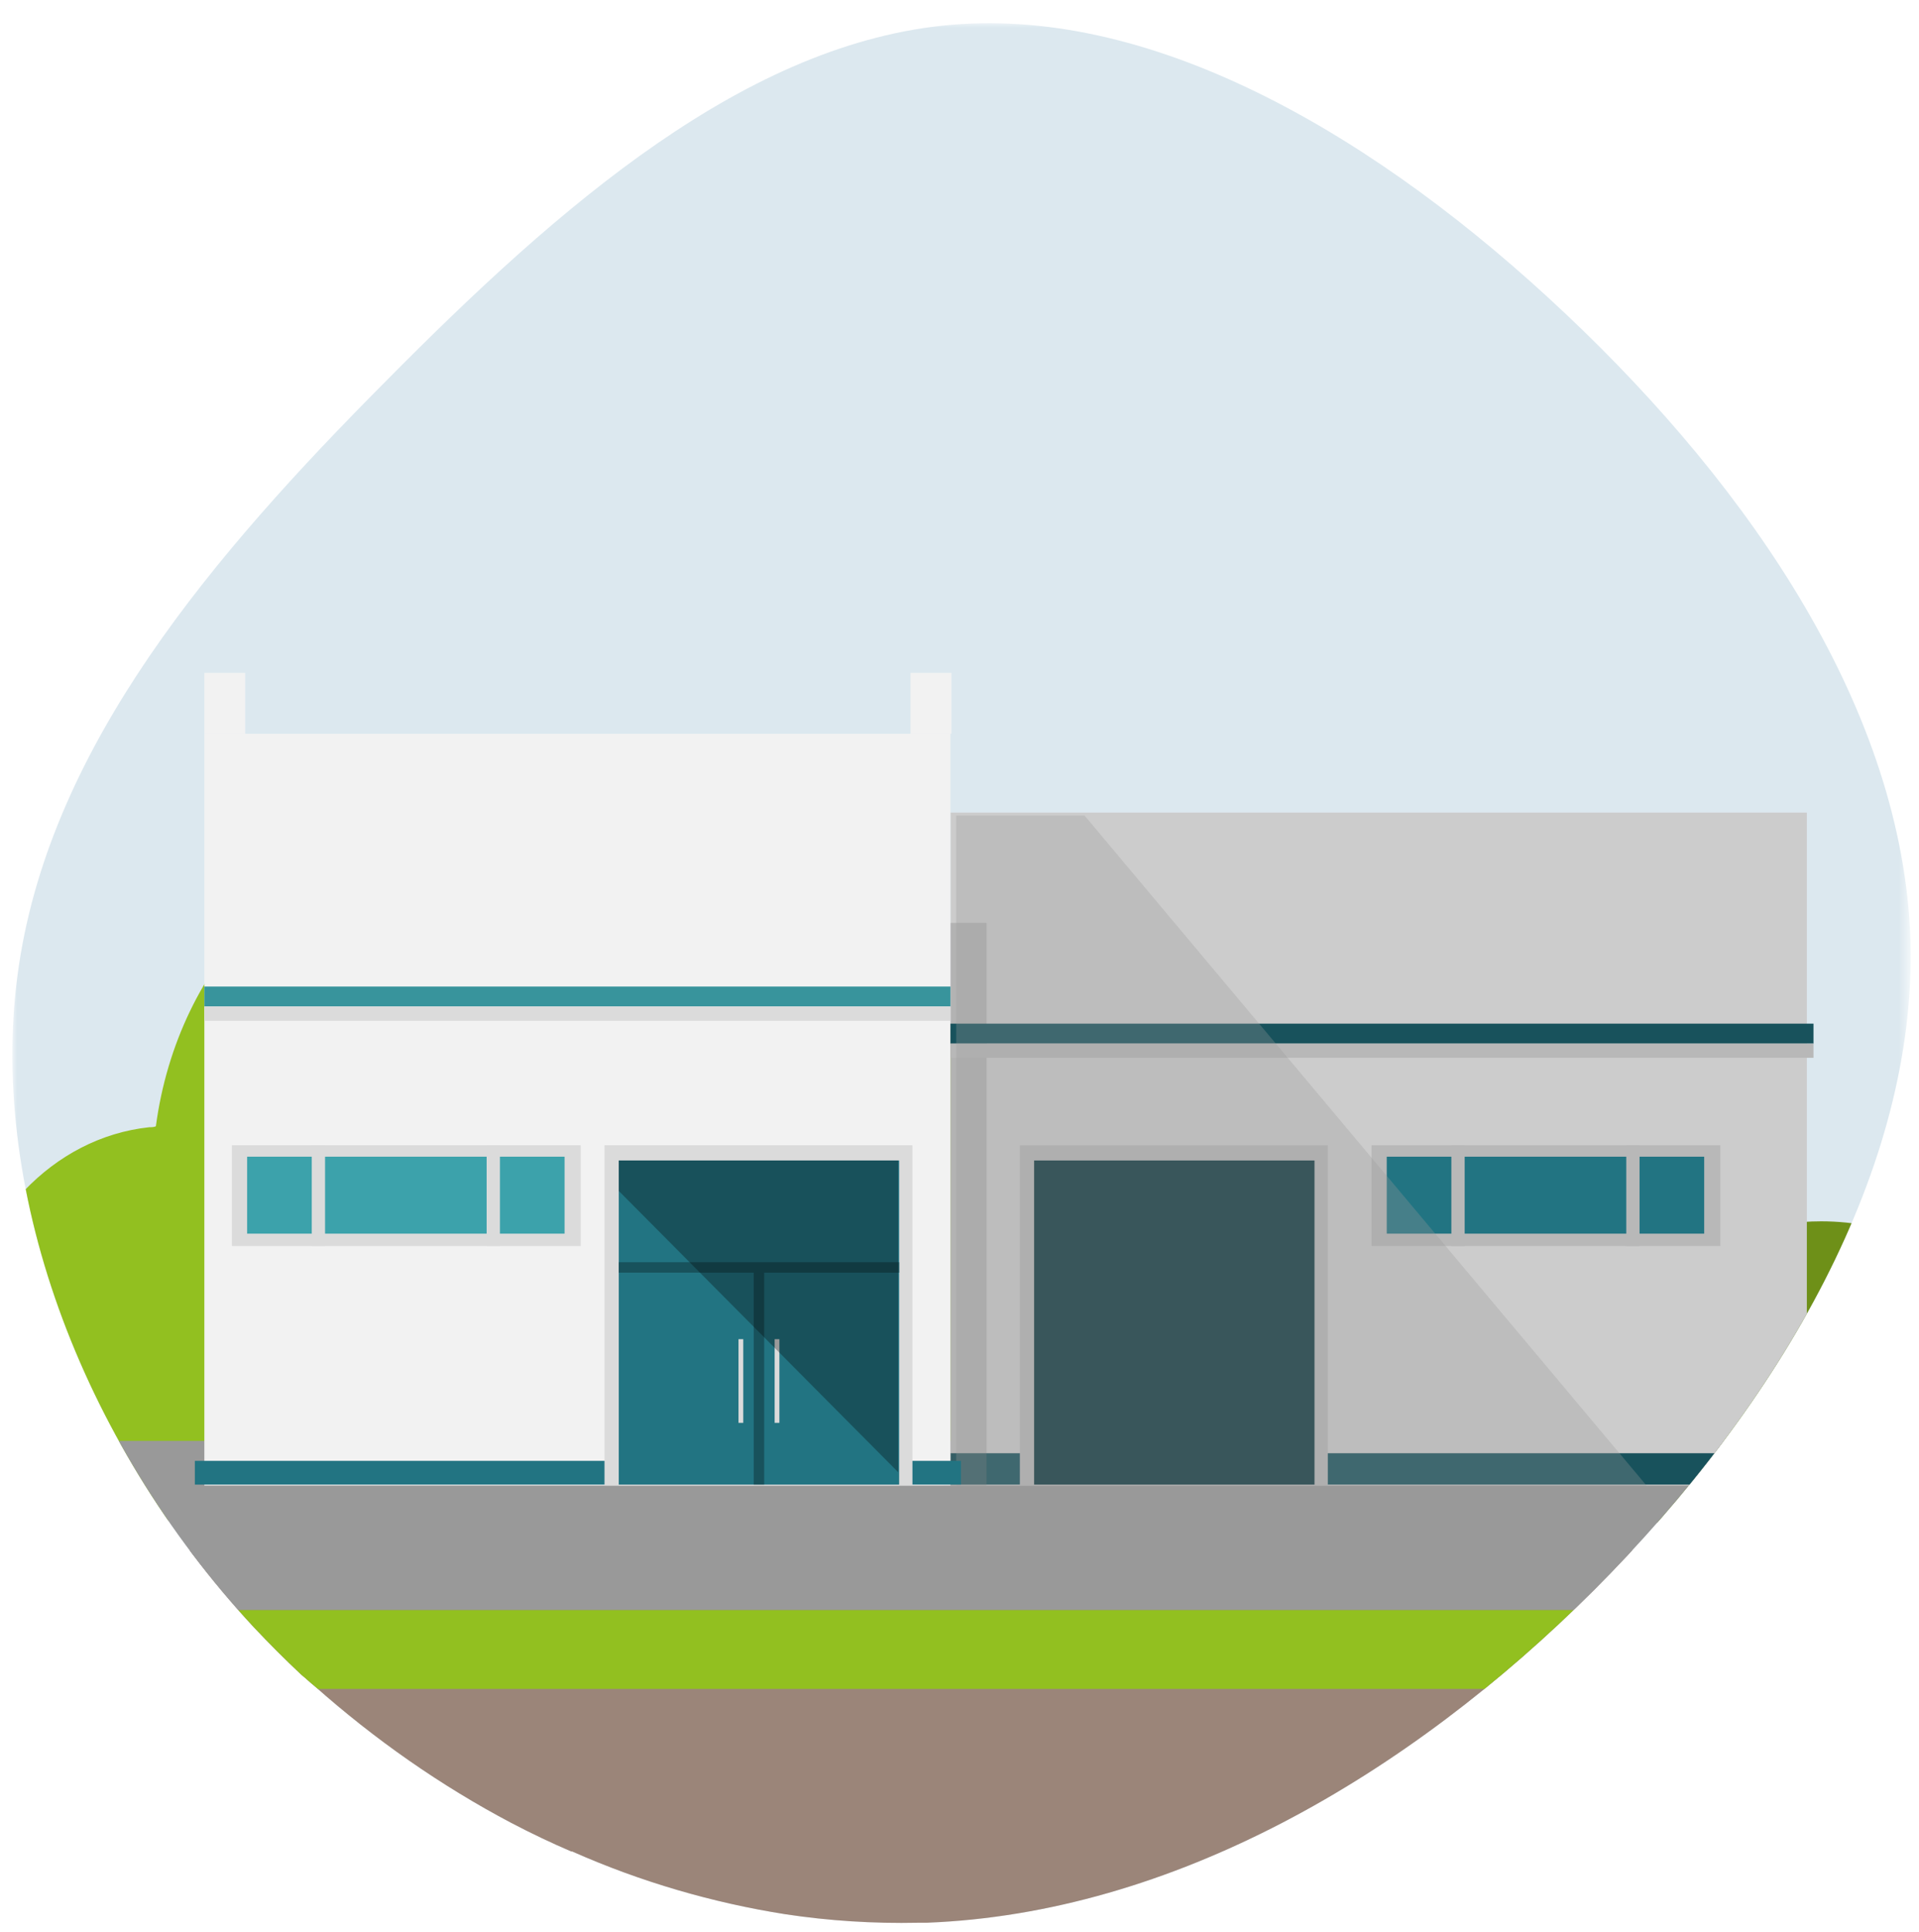<?xml version="1.0" encoding="utf-8"?>
<!-- Generator: Adobe Illustrator 26.4.1, SVG Export Plug-In . SVG Version: 6.00 Build 0)  -->
<svg version="1.1" xmlns="http://www.w3.org/2000/svg" xmlns:xlink="http://www.w3.org/1999/xlink" x="0px" y="0px"
	 viewBox="0 0 201.9 203.3" style="enable-background:new 0 0 201.9 203.3;" xml:space="preserve">
<g>
	<g id="commercial">
		<g>
			<defs>
				<filter id="Adobe_OpacityMaskFilter" filterUnits="userSpaceOnUse" x="1.3" y="2.4" width="199.7" height="199.9">
					<feColorMatrix  type="matrix" values="1 0 0 0 0  0 1 0 0 0  0 0 1 0 0  0 0 0 1 0"/>
				</filter>
			</defs>
			
				<mask maskUnits="userSpaceOnUse" x="1.3" y="2.4" width="199.7" height="199.9" id="mask_00000151528217527627032720000016973322363090605722_">
				<g id="mask-2_00000010269660091587121860000000123523858143365295_" style="filter:url(#Adobe_OpacityMaskFilter);">
					
						<polygon id="path-1_00000165938162259317385790000003699677616358061738_" style="fill-rule:evenodd;clip-rule:evenodd;fill:#FFFFFF;" points="
						1.3,2.4 201,2.4 201,202.3 1.3,202.3 					"/>
				</g>
			</mask>
			<g style="mask:url(#mask_00000151528217527627032720000016973322363090605722_);">
				<path id="Fill-1" style="fill-rule:evenodd;clip-rule:evenodd;fill:#DCE8EF;" d="M167.7,167.3c-19.6,19.6-44.4,34-70.2,35
					l-0.9,0c-4.7,0.1-9.4-0.2-14-0.9c-7.6-1.2-15.2-3.4-22.4-6.6c0,0,0,0-0.1,0c-2.1-0.9-4.2-1.9-6.3-3c-7.4-3.9-14.4-8.8-20.7-14.4
					c-0.5-0.4-0.9-0.8-1.4-1.2c-1.7-1.6-3.4-3.3-5-5C8.4,151.5-1.5,124.7,2,101.5c3.5-23.2,20.3-43,38.6-61.4
					c18.3-18.5,38-35.7,59.6-37.5c21.5-1.8,44.8,11.8,64.5,30.4c19.6,18.5,35.5,41.8,36.3,65.9C201.7,122.9,187.3,147.7,167.7,167.3
					"/>
			</g>
			<g>
				<defs>
					<path id="SVGID_1_commercial" d="M167.7,167.3c-19.6,19.6-44.4,34-70.2,35l-0.9,0c-4.7,0.1-9.4-0.2-14-0.9c-7.6-1.2-15.2-3.4-22.4-6.6
						c0,0,0,0-0.1,0c-2.1-0.9-4.2-1.9-6.3-3c-7.4-3.9-14.4-8.8-20.7-14.4c-0.5-0.4-0.9-0.8-1.4-1.2c-1.7-1.6-3.4-3.3-5-5
						C8.4,151.5-1.5,124.7,2,101.5c3.5-23.2,20.3-43,38.6-61.4c18.3-18.5,38-35.7,59.6-37.5c21.5-1.8,44.8,11.8,64.5,30.4
						c19.6,18.5,35.5,41.8,36.3,65.9C201.7,122.9,187.3,147.7,167.7,167.3"/>
				</defs>
				<clipPath id="SVGID_00000148621069276178530510000016171055381338819742_">
					<use xlink:href="#SVGID_1_commercial"  style="overflow:visible;"/>
				</clipPath>
				<g style="clip-path:url(#SVGID_00000148621069276178530510000016171055381338819742_);">
					<g class="clippedArea">
						<path style="fill:#6E9018;" d="M125,147.7c2.2-0.2,4.3,0,6.3,0.5c1.3-6.3,6.6-11.4,13.4-12c0.2,0,0.3,0,0.5,0
							c1.5-10,10.1-17.6,20.5-17.6c7.9,0,14.8,4.5,18.3,11l0,0c2.4-0.7,5-1.1,7.6-1.1c14.3,0,25.9,11.6,25.9,26
							c0,1.9-0.2,3.8-0.6,5.7h-51.2c0,0-0.1,0-0.1,0c0,0-0.1,0-0.1,0h-57.1C111.2,153.4,117.4,148.4,125,147.7z"/>
						<path style="fill:#92C020;" d="M-13.9,138.6c3.3-0.3,6.4,0,9.5,0.8c1.9-11,9.9-19.7,20.1-20.8c0.2,0,0.5,0,0.7-0.1
							c2.3-17.3,15.1-30.6,30.7-30.6c11.9,0,22.2,7.8,27.4,19.2l0,0c3.6-1.3,7.4-2,11.4-2c21.4,0,38.8,20.2,38.8,45.1
							c0,3.4-0.3,6.7-0.9,9.8H47.2c-0.1,0-0.1,0-0.2,0c-0.1,0-0.1,0-0.2,0h-85.4C-34.6,148.5-25.3,139.8-13.9,138.6z"/>
						<g>
							<rect x="-60.4" y="163.1" style="fill:#9B8579;" width="290.2" height="51.3"/>
							<rect x="-60.4" y="151.6" style="fill:#999999;" width="271.6" height="17.8"/>
							<rect x="-60.4" y="169.4" style="fill:#92C020;" width="271.6" height="8.3"/>
						</g>
						<g>
							<rect x="100" y="85.5" style="fill:#CCCCCC;" width="90.1" height="70.8"/>
							<rect x="100" y="152.9" style="fill:#18525C;" width="92" height="3.3"/>
							<rect x="99.2" y="97.1" style="opacity:0.3;fill:#787878;enable-background:new    ;" width="4.6" height="59.2"/>
							<rect x="107.3" y="120.5" style="fill:#B8B8B8;" width="32.4" height="35.8"/>
							<rect x="108.8" y="122.1" style="fill:#103940;" width="29.5" height="34.1"/>
							<rect x="21.5" y="70.8" style="fill:#F2F2F2;" width="4.3" height="6.4"/>
							<rect x="95.8" y="70.8" style="fill:#F2F2F2;" width="4.3" height="6.4"/>
							<rect x="21.5" y="77.2" style="fill:#F2F2F2;" width="78.5" height="79.1"/>
							<rect x="21.5" y="103.8" style="fill:#38949C;" width="78.5" height="2.1"/>
							<g>
								<rect x="24.4" y="120.5" style="fill:#DBDBDB;" width="36.7" height="10.6"/>
								<rect x="26" y="121.7" style="fill:#3CA2AB;" width="33.4" height="8.1"/>
								<g>
									<rect x="32.8" y="120.5" style="fill:#DBDBDB;" width="1.4" height="10.6"/>
									<rect x="51.2" y="120.5" style="fill:#DBDBDB;" width="1.4" height="10.6"/>
								</g>
							</g>
							<rect x="21.5" y="105.9" style="fill:#DBDBDB;" width="78.5" height="1.5"/>
							<g>
								<rect x="100" y="107.7" style="fill:#18525C;" width="90.8" height="2.1"/>
								<rect x="100" y="109.8" style="fill:#B8B8B8;" width="90.8" height="1.5"/>
							</g>
							<g>
								<rect x="144.3" y="120.5" style="fill:#B8B8B8;" width="36.7" height="10.6"/>
								<rect x="145.9" y="121.7" style="fill:#227482;" width="33.4" height="8.1"/>
								<g>
									<rect x="171.1" y="120.5" style="fill:#B8B8B8;" width="1.4" height="10.6"/>
									<rect x="152.7" y="120.5" style="fill:#B8B8B8;" width="1.4" height="10.6"/>
								</g>
							</g>
							<polygon style="opacity:0.3;fill-rule:evenodd;clip-rule:evenodd;fill:#9C9C9C;enable-background:new    ;" points="
								100.6,85.8 114.1,85.8 173.4,156.5 100.6,156.5 							"/>
							<rect x="20.5" y="153.7" style="fill:#227482;" width="80.6" height="2.5"/>
							<g>
								<rect x="63.6" y="120.5" style="fill:#DBDBDB;" width="32.4" height="35.8"/>
								<rect x="65.1" y="122.1" style="fill:#227482;" width="29.5" height="34.1"/>
								<rect x="65.1" y="132.8" style="fill:#18525C;" width="29.5" height="1.1"/>
								<rect x="79.3" y="133.2" style="fill:#18525C;" width="1.1" height="23"/>
								<g>
									<rect x="77.7" y="140.9" style="fill:#DBDBDB;" width="0.5" height="8.8"/>
									<rect x="81.5" y="140.9" style="fill:#DBDBDB;" width="0.5" height="8.8"/>
								</g>
								<polygon style="opacity:0.3;fill-rule:evenodd;clip-rule:evenodd;enable-background:new    ;" points="65.1,122.1 
									94.5,122.1 94.5,154.9 65.1,125.3 								"/>
							</g>
						</g>
					</g>
				</g>
			</g>
		</g>
	</g>
</g>
</svg>
